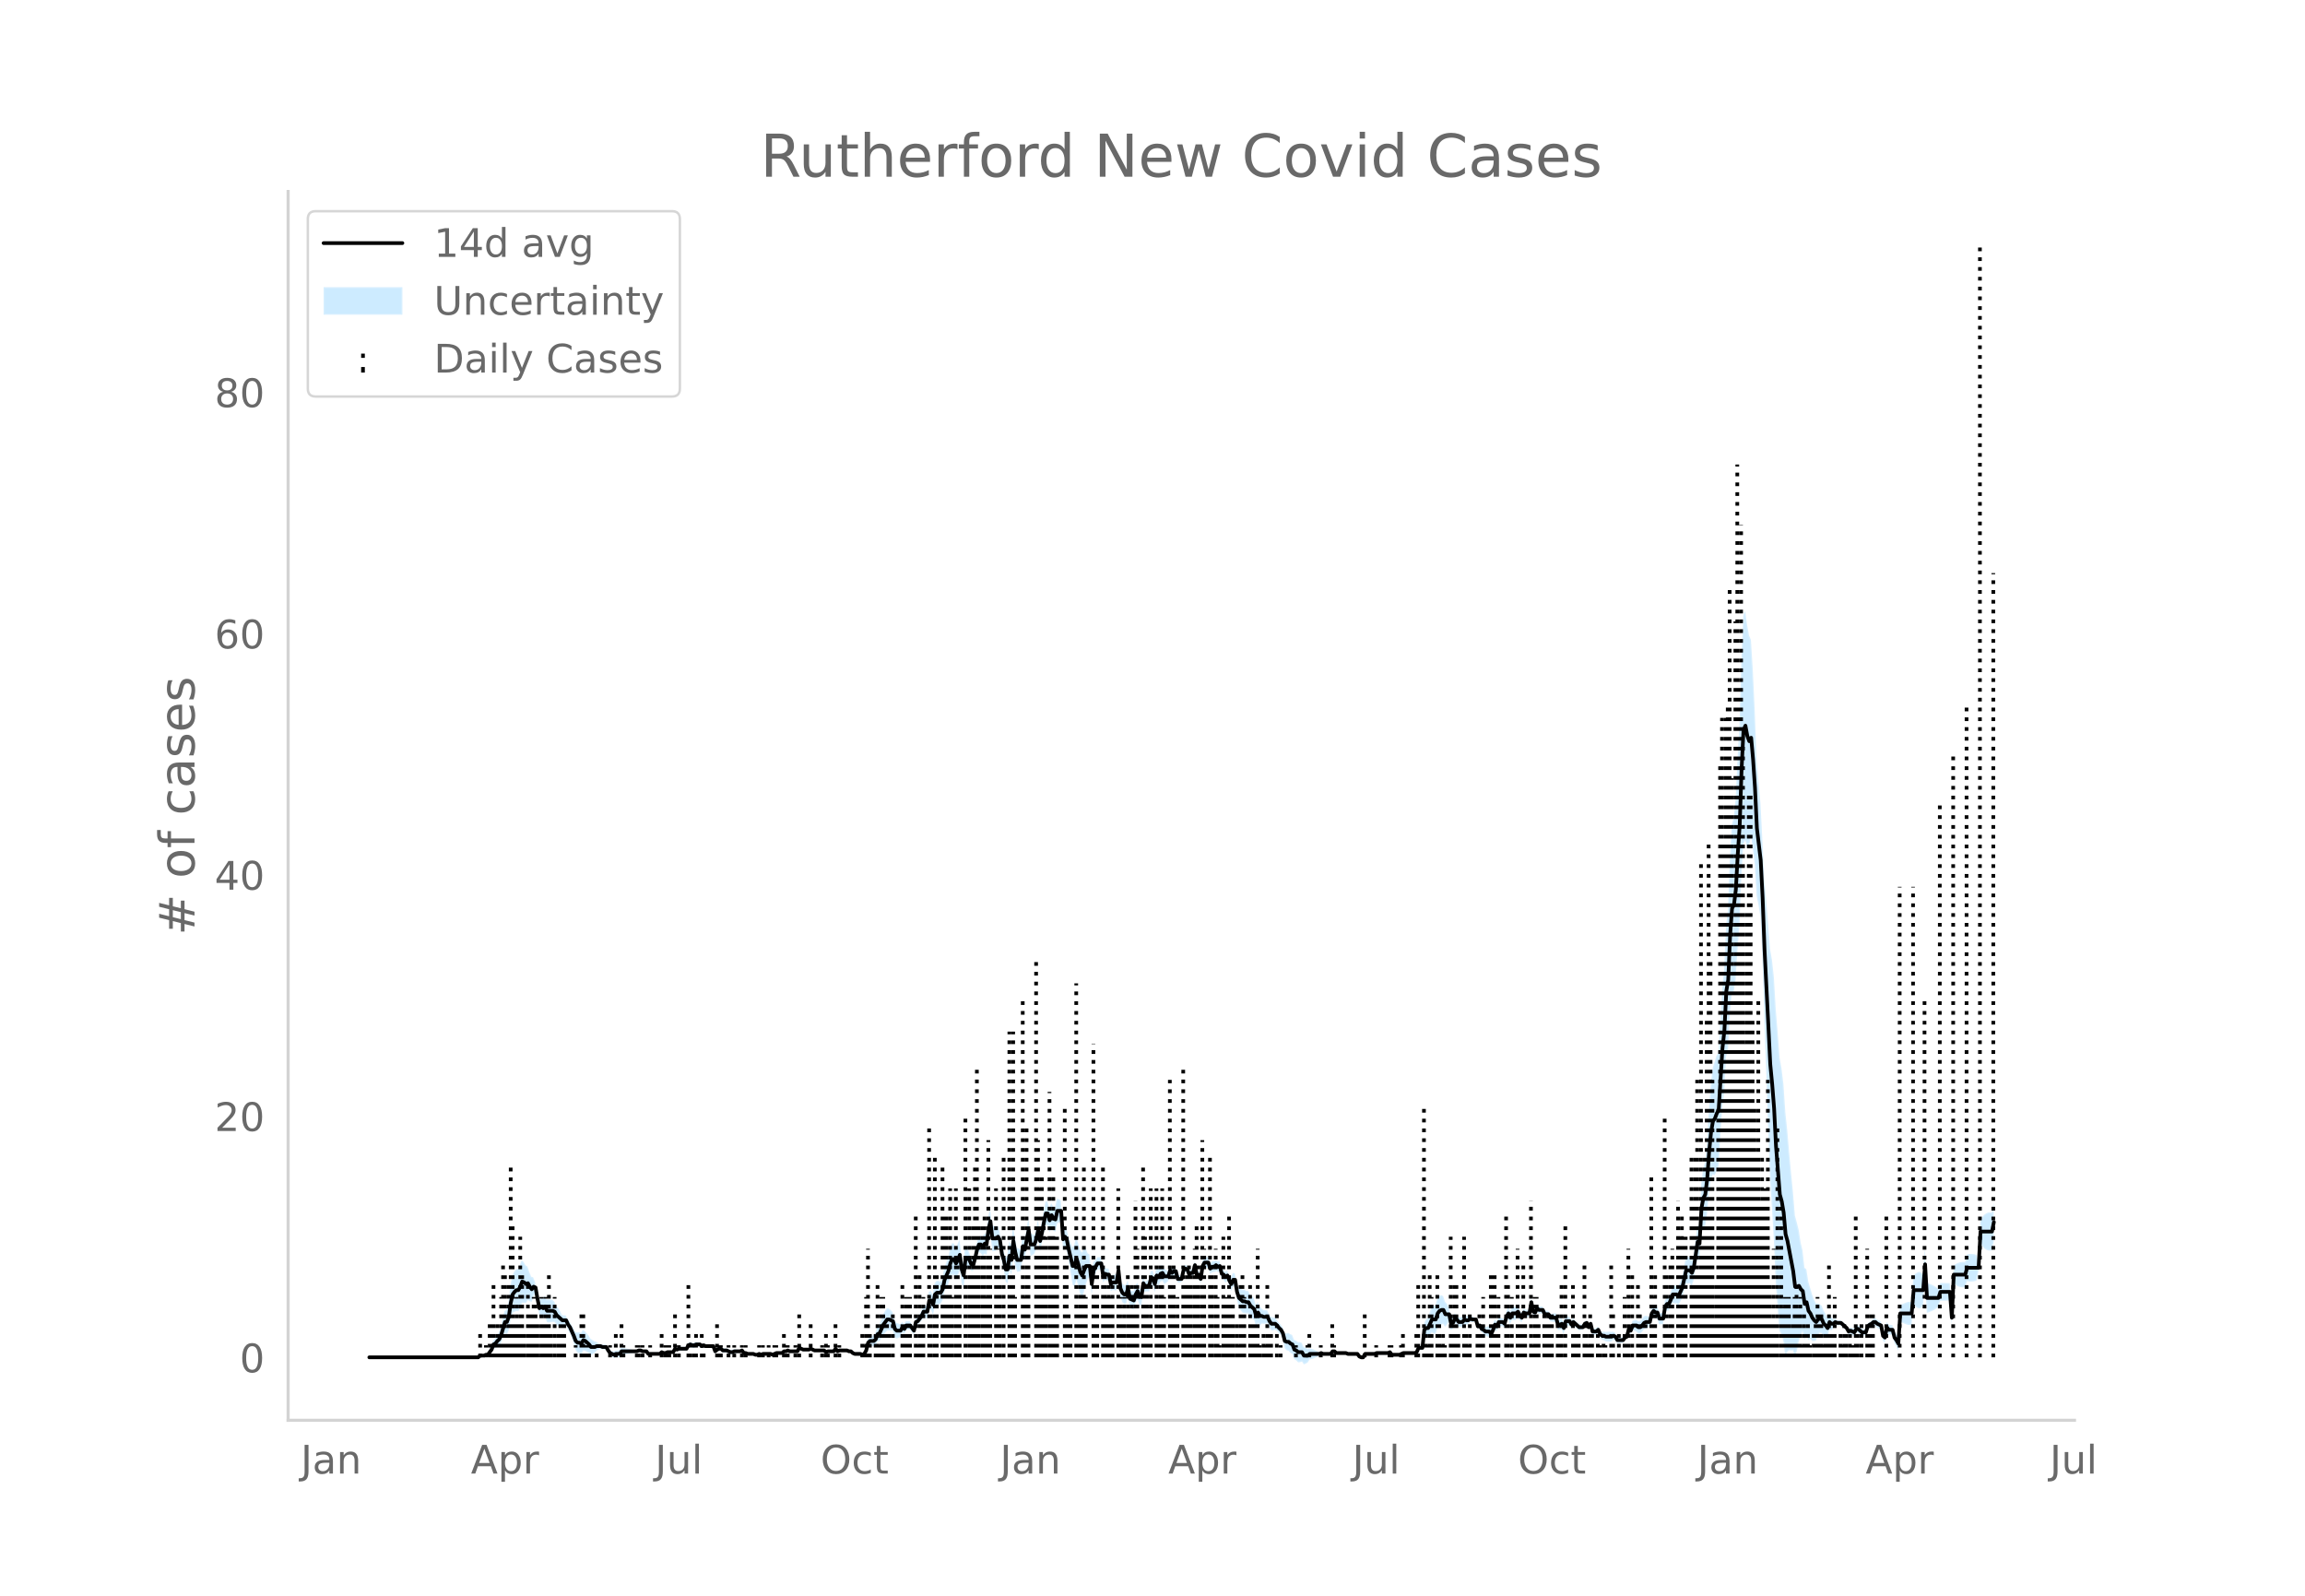 <svg height="864" viewBox="0 0 936 648" width="1248" xmlns="http://www.w3.org/2000/svg" xmlns:xlink="http://www.w3.org/1999/xlink"><defs><style>*{stroke-linecap:butt;stroke-linejoin:round}</style></defs><g id="figure_1"><path d="M0 648h936V0H0z" style="fill:#fff" id="patch_1"/><g id="axes_1"><path d="M117 576.72h725.4V77.76H117z" style="fill:none" id="patch_2"/><g id="PolyCollection_1"><defs><path d="M150.749-96.823H194.195l.776-.513.776.067.775.044.776-.27.776.053.776-.845.776-.74.776-1.523.775.039.776-.653.776-.36.776-1.317.776-2.148.776-1.719.775.461.776-1.616.776-4.615.776-2.457.776-.4.776-.32.775.085.776-1.308.776-2.117.776.031.776.024.776-1.16.775.535.776.189.776-2.315.776-1.202.776 4.222.775 4.774.776-.136.776 1.221.776-.381.776 2.113.776.064.775-.065.776-.143.776.024.776 1.178.776.487.776.126.775-.206.776-.29.776.098.776 1.91.776 1.29.776 2.003.775 2.24.776 2.67.776 1.091.776.15.776.364.776-1.54.775.176.776.518.776.508.776.774.776-.52.776-.476.775-.925.776-.48.776-.313.776.323.776.009.776-.009.775 1.534.776 1.116.776.404.776.446.776-.309.775.073.776.04.776-1.087.776-.084.776-.108.776-.14.775-.126.776-.166.776-.236.776-.03.776.008.776-.35.775-.073.776.28.776-.1.776-.194.776 1.244.776.1.775.07.776.048.776.035.776.022.776.012.776-.714.775.334.776-.06.776-.424.776-.032.776-.037.776-.042.775-1.16.776.43.776-.257.776.052.776.02.775-.01.776-.041.776-1.23.776-.228.776.359h.776l.775-.359.776-.062.776-.126.776.673.776-.415.776.298.775-.065.776-.084.776-.11.776-.165.776 2.505.776-.613.775-.314.776.022.776.746.776.008.776-.03.776.391.775.362.776.007.776-.403.776-.086.776-.133.776-.218.775-.353.776 1.096.776-.025.776.332.776.04.776.017.775-.005.776.396.776.044.776-.343.776.35.775-.386.776-.051.776-.07.776-.223.776-.029.776.327.775-.35.776-.311.776.03.776.023h.776l.776-.603.775.075.776-.274.776.375.776.014.776.001.776-.009.775-.021.776-1.304.776.37.776.34.776-.026.776-.047.775-.074.776-.335.776.333.776.35.776-.021.776-.024.775-.027.776-.03.776-.036.776.724.776-.359.775.012.776.004.776-.004.776-1.01.776.998.776-.373H343.93l.776.353.776.002.775.752.776.467.776.084.776.064.776.05.776.332.775-.33.776-1.4.776-2.6.776-.237.776.322.776.243.775-.445.776-1.66.776-.045.776-1.391.776-1.35.776-.738.775-.838.776-.077.776.032.776-.043.776 2.874.775.443.776-.311.776-.387.776-1.812.776.534.776-1.583.775-.043.776-.002.776 1.024.776.947.776-3.627.776-.396.775-.9.776-.696.776-1.31.776.249.776.11.776-3.795.775.4.776 1.877.776-3.716.776-.36.776.009.776-.395.775-1.429.776-3.594.776-1.45.776-1.423.776-2.532.776-1.293.775.048.776 1.802.776-1.427.776-2.416.776 5.522.776 1.986.775-7.422.776-.717.776-.188.776 1.235.776-.012.775-2.958.776-3.127.776-1.526.776.43.776 1.23.776-1.109.775.561.776-5.703.776-2.774.776 7.003.776-.064.776-.198.775-1.199.776.555.776 5.361.776 2.947.776 4.904.776.766.775-5.484.776 1.946.776-7.67.776 4.206.776 2.307.776-.146.775-.245.776-5.873.776.903.776-4.153.776-2.92.776 5.991.775-.365.776-.545.776-2.044.776-3.662.776 4.55.775-3.333.776-3.98.776-3.083.776-.007.776 2.853.776-2.144.775 1.453.776.461.776-3.533.776-.247.776-.495.776 11.548.775-.813.776 1.353.776 4.695.776 4.339.776 4.674.776.722.775-2.867.776 2.615.776 3.47.776 1.593.776-2.818.776-3.052.775-2.097.776-.51.776 7.043.776-6.612.776-2.041.776-1.623.775.045.776.041.776 5.14.776-1.072.776.395.776-.022.775 4.289.776-.515.776.099.776.022.776-5.082.775 7.724.776 2.125.776.825.776-.1.776-2.986.776 4.525.775.471.776.382.776-2.747.776-1.457.776 2.404.776-.105.775-5.63.776.289.776-.257.776.14.776-2.681.776.324.775 2.517.776-3.315.776.627.776-1.538.776-.316.776 1.348.775-.463.776-.752.776-2.283.776.886.776-.863.776-.305.775 3.173.776.023.776-.3.776-3.398.776-.583.775.435.776 2.098.776-.724.776-.033.776-2.946.776 4.204.775-.34.776 1.845.776-5.078.776-1.204.776.073.776-.038.775 2.452.776-.681 1.552-.317v-.402l.776.646.776-.414.775 3.227.776.315.776 1.164.776-.882.776 2.485.776 1.752.775-1.764.776-.114.776 5.515.776 3.146.776 1.16.776.948.775.075.776.18.776-.012.776 1.389.776.687.775.466.776 2.916.776-1.494.776.968.776-.855.776.113.775-.064.776-.095.776 1.8.776 1.081.776-.084.776-.257.775.563.776.984.776.663.776 1.731.776 3.68.776.781.775.222.776.864.776.378.776 2.178.776.454.776.805.775-.073.776-.262.776 1.154.776-.323.776-.456.776-1.217.775-.174.776-.214.776-.323.776-.338.776-.47.776-.49.775.227.776-.04.776-.052.776-.068.776-.044.775-.971.776.022.776.7.776-.003.776-.005.776-.006.775-.008.776-.01.776.36H551.076l.776 1.14.776.44.776.1.776-1.415.775-.015.776-.018.776-.019.776-.02h.776l.776-.33.775.02.776.017.776.016.776.014.776-.044.776-.137.775-.587.776 1.093.776.034.776.03.776.024.775.021.776-.35.776-.35h4.655l.776-.35.776-1.412.776.175.775.103.776-5.75.776.196.776.573.776-1.136.776-1.14.775.367.776.171.776-2.22.776-.955.776-.489.776-.382.775 1.202.776-.85.776-1.412.776 3.6.776-.561.776-2.094.775.208.776 1.122.776.067.776.062.776-1.078.776.217.775-.245.776-1.059.776.202.776-.194.776-.281.775 2.986.776-.23.776 1.685.776.594.776.992.776.21.775.155.776 1.2.776-1.79.776-2.194.776.498.776-1.858.775-.118.776-.13.776.747.776-2.45.776-.958.776 1.84.775-1.602.776.034.776-.076.776-1.014.776 1.09.776.91.775-2.31.776.268.776-.13.776-.196.776-4.315.776 3.804.775.35.776-1.778.776.715.776.007h.776l.775 1.78.776-.023.776-.138.776 1.563.776.126.776.107.775.092.776 3.194.776-.08.776-.194.776 1.89.776-2.942.775-.205.776-.291.776 1.335.776-1.217.776.489.776.656.775.669.776-.1.776-.188.776-1.404.776-.337.776 1.797.775-1.486.776 3.37.776.11.776.031.776-.67.776 1.845.775.872.776.139.776.505.776.104.776.06.775-.123.776-.65.776.237.776 1.026.776.05.776-.005.775-.063.776-1.394.776-.44.776-2.692.776.888.776-1.635.775.316.776.227.776.8.776.077.776-.617.776-1.044.775-.418.776-.192.776-.35.776-3.391.776-.948.776.894.775.01.776 2.404.776-.064.776-.084.776-4.68.776-.855.775.097.776-1.465.776-1.67.776.2.776.006.776.811.775-1.5.776-1.462.776-2.944.776-2.978.776.103.775-.288.776.992.776-2.04.776-4.781.776-4.2.776 1.317.775-11.866.776-2.152.776-.167.776-4.832.776-8.573.776-5.488.775-2.308.776.235.776-1.546.776-1.8.776-12.494.776-11.617.775-6.02.776-14.684.776-2.704.776-15.131.776-8.299.776-.146.775-4.961.776-12.223.776-9.475.776-20.09.776-13.11.776-1.654.775 2.804.776-.107.776-4.643.776 5.203.776 6.513.775 12.841.776 3.85.776 4.546.776 15.875.776 25.952.776 21.164.775 22.68.776 21.129.776 11.695.776 12.545.776 17.661.776 10.23.775 9.423.776 1.225.776 2.797.776 6 .776-1.715.776-.673.775.15.776-.132.776 3.104.776-2.8.776-3.812.776-2.222.775-1.854.776 3.502.776-2.01.776 2.021.776-.573.776.918.775.06.776-.212.776-1.963.776-1.15.776.135.776 1.467.775.141.776.457.776-3.537.776.306.776-.822.775-1.089.776.021.776-.118.776-.03.776.718.776.684.775.659.776 1.553.776-.197.776.516.776.504.776-1.448.775-.018.776.7.776.646.776-.075.776-.143.776-2.64.775-.7.776-.215.776-.449.776.162.776.756.776.334.775.259.776 4.463.776 1 .776-4.218.776.998.776-.057.775-.06.776 3.437.776 1.356.776 1.746.776-11.803.775.374.776.354.776.313.776.272.776.098.776-.06.775-8.23.776.774.776.497.776.275.776-.245.776-.72.775-10.683.776 13.449.776-.244.776-.293.776-.352.776-.422.775-.514.776-.646.776-2.457.776-.008.776-.01.776-.009.775-.01.776-.012.776 9.678.776-16.606.776.599.776.42.775.285.776.176.776.076.776-.02.776-2.543.775.15.776.054.776-.04.776-.137.776-.24.776-3.76.775-11.654.776 1.416.776.894.776.565.776.308.776.083.775-.135.776-3.617v-15.718l-.776 4.082-.775-.136-.776.083-.776.309-.776.564-.776.895-.776 1.416-.775 17.74-.776-3.759-.776-.24-.776-.137-.776-.04-.776.054-.775.15-.776 3.056-.776-.02-.776.077-.776.175-.775.286-.776.42-.776.598-.776 18.39-.776-11.32-.776-.01-.775-.011-.776-.01-.776-.01-.776-.007-.776 2.442-.776-.646-.775-.514-.776-.423-.776-.351-.776-.293-.776-.244-.776-13.848-.775 10.314-.776-.72-.776-.245-.776.276-.776.497-.776.774-.775 10.668-.776-.06-.776.097-.776.272-.776.313-.776.354-.775.374-.776 12.694-.776-1.054-.776-.744-.776-2.861-.775-.061-.776-.056-.776-1.102-.776 4.18-.776-.4-.776-3.935-.775-.44-.776-.367-.776-.644-.776.162-.776.95-.776.486-.775.7-.776 2.259-.776-.143-.776-.075-.776-.753-.776-.7-.775-.019-.776 1.352-.776-.196-.776-.184-.776.503-.776-1.246-.775-.742-.776-.715-.776-.681-.776-.031-.776-.118-.776-.68-.775.312-.776-.822-.776-1.094-.776 1.362-.776-1.643-.775-1.258-.776-2.033-.776-.564-.776-.45-.776.136-.776-1.612-.775-2.04-.776-2.58-.776-2.674-.776-4.978-.776-.61-.776-6.996-.775-3.254-.776-5.022-.776-3.112-.776-2.8-.776-9.495-.776-7.83-.775-8.25-.776-9.07-.776-7.316-.776-11.497-.776-6.301-.776-4.374-.775-10.174-.776-9.368-.776-13.135-.776-7.052-.776-4.403-.776-10.366-.775-9.516-.776-8.232-.776-16.042-.776-14.92-.776-8.753-.776-8.748-.775-20.054-.776-16.584-.776-12.295-.776-1.843-.776-4.307-.775-5.594-.776 1.846-.776 18.384-.776 26.104-.776 13.622-.776 16.473-.775 7.638-.776 2.653-.776 13.398-.776 21.264-.776 6.394-.776 17.512-.775 7.978-.776 13.58-.776 12.703-.776.998-.776 2.654-.776 2.335-.775 6.79-.776 10.61-.776 13.124-.776 7.766-.776 2.633-.776 6.247-.775 16.83-.776-.082-.776 6.298-.776 5.717-.776 2.16-.776-1.108-.775-.288-.776.103-.776 4.02-.776 4.056-.776 2.037-.775 2-.776-.588-.776.005-.776.2-.776 2.53-.776 2.034-.775.097-.776 1.245-.776 5.119-.776-.085-.776-.064-.776-2.494-.775.009-.776-.505-.776 1.151-.776 3.609-.776-.35-.776-.193-.775.282-.776 1.055-.776.783-.776.078-.776-.6-.776.227-.775.315-.776 2.565-.776-.512-.776 3.607-.776.26-.776.706-.775-.063-.776-.006-.776.051-.776-1.773-.776-.464-.776.05-.775-.122-.776.06-.776.103-.776-.194-.776.138-.775-.527-.776-1.656-.776.73-.776.032-.776.11-.776-2.93-.775 1.315-.776-1.703-.776.363-.776 1.395-.776-.188-.776-.1-.775-.73-.776-.744-.776-.91-.776.882-.776-1.464-.776-.291-.775-.206-.776 2.657-.776-1.61-.776.507-.776.62-.776-3.106-.775.092-.776.108-.776.126-.776-1.237-.776-.138-.776-.023-.775-1.72h-.776l-.776.007-.776-.685-.776 1.722-.775-.35-.776-3.895-.776 4.784-.776-.195-.776-.131-.776-.432-.775 1.89-.776-1.19-.776-1.71-.776.386-.776-.075-.776.033-.775 1.898-.776-1.66-.776 1.842-.776 3.148-.776-.651-.776-.13-.775-.119-.776 1.642-.776-.902-.776 2.005-.776 1.71-.776-.9-.775.154-.776.211-.776-.408-.776-.106-.776-1.114-.776.47-.775-2.613-.776-.281-.776-.195-.776-.498-.776.341-.775-.244-.776-.484-.776 1.022-.776.062-.776.067-.776-.978-.775-.491-.776 1.405-.776.14-.776-4.1-.776-1.413-.776-.85-.775-2.296-.776-.383-.776.212-.776 1.144-.776 2.68-.776.17-.775.368-.776 2.36-.776 2.362-.776.573-.776 1.597-.776 8.947-.775.103-.776.175-.776 2.087-.776.35H569.696l-.776.35-.776.35-.775.021-.776.025-.776.029-.776.035-.776-1.007-.775.112-.776-.137-.776-.043-.776.014-.776.016-.776.017-.775.02-.776.37h-.776l-.776-.02-.776-.02-.776-.017-.775-.016-.776 1.385-.776.1-.776-.26-.776-.96H547.197l-.776-.339-.776-.01-.775-.008-.776-.007-.776-.004-.776-.003-.776-.7-.776.022-.775 1.129-.776-.045-.776-.067-.776-.052-.776-.04-.775-.474-.776.211-.776-.47-.776-.338-.776-.324-.776-.213-.775-.174-.776.182-.776-.456-.776-.323-.776-1.646-.776-.262-.775-.073-.776-.594-.776-.246-.776-2.021-.776-.322-.776-.536-.775.222-.776.082-.776-2.62-.776-1.069-.776-.737-.776-1.115-.775-.837-.776-.257-.776-.085-.776-1.017-.776-1.7-.776-.096-.775-.064-.776-.586-.776-.855-.776-1.832-.776 1.306-.776-2.683-.775-.934-.776-.713-.776-1.41-.776-.013-.776-.52-.775.075-.776-.451-.776-.24-.776-1.754-.776-4.283-.776-.114-.775 1.735-.776-1.048-.776-1.713-.776.517-.776-.935-.776-.385-.775-3.073-.776.286-.776-.753v.298l-1.552.382-.776.719-.775-2.447-.776-.038-.776.073-.776 1.596-.776 5.42-.776-1.654-.775.36-.776-4.195-.776 3.353-.776-.033-.776.675-.776-2.1-.775-.266-.776.817-.776 3.6-.776-.299-.776.023-.775-3.127-.776-.304-.776.537-.776-1.214-.776 2.616-.776-.752-.775-.463-.776-1.452-.776.384-.776 1.262-.776-.773-.776 3.684-.775-2.382-.776.324-.776 3.619-.776.14-.776.442-.776-2.51-.775 5.568-.776-.105-.776-2.496-.776 1.344-.776 2.151-.776-.317-.775-.23-.776-3.873-.776 1.913-.776-.1-.776-.574-.776-1.375-.775-6.974-.776 4.717-.776.022-.776.1-.776.884-.775-3.41-.776-.023-.776-.305-.776 1.028-.776-5.358-.776.041-.775.044-.776 1.177-.776.759-.776 4.586-.776-7.655-.776-.51-.775-2.097-.776.448-.776 1.382-.776-1.208-.776-2.828-.776-2.285-.775 3.432-.776.722-.776-2.324-.776-1.96-.776-3.005-.776-1.446-.775 1.286-.776-11.548-.776-.495-.776-.247-.776 3.465-.776-.239-.775-1.346-.776 2.055-.776-2.745-.776-.008-.776 3.916-.776 4.419-.775 3.667-.776-4.55-.776 4.038-.776 2.155-.776-.545-.775-.365-.776-5.908-.776 4.78-.776 4.245-.776-1.896-.776 5.325-.775-.245-.776-.146-.776-3.992-.776-4.892-.776 7.727-.776-1.553-.775 5.714-.776.766-.776-2.795-.776-1.952-.776-5.838-.776-2.244-.775.2-.776-.197-.776-.065-.776-6.994-.776 3.525-.776 6.895-.775-.14-.776 1.692-.776-.87-.776.43-.776 2.673-.776 3.873-.775 2.64-.776-.711-.776-2.265-.776-1.588-.776-.717-.775 6.577-.776-2.914-.776-6.376-.776 1.783-.776 1.373-.776-1.698-.775.048-.776 2.207-.776 3.767-.776 2.076-.776 2.05-.776 4.105-.775 1.37-.776-.394-.776.008-.776 1.04-.776 4.683-.776-1.623-.775.4-.776 5.304-.776.11-.776.25-.776 2.189-.776 1.403-.775 1.2-.776.304-.776 3.372-.776-1.153-.776-1.075-.776-.003-.775-.043-.776 1.217-.776-.866-.776.988-.776-.387-.776-.311-.775-.957-.776-3.425-.776-.742-.776-.67-.776-.075-.775 1.261-.776 1.362-.776 2.15-.776 2.108-.776.655-.776 2.54-.775.954-.776.243-.776.322-.776 1.162-.776 3.7-.776 1.4-.775.37-.776-.368-.776.05-.776.064-.776.084-.776-.233-.775-.648-.776.001-.776-.347h-3.103l-.776.327-.776-1.1-.776 1.089-.776-.004-.776.004-.775.011-.776.342-.776-.676-.776-.035-.776-.031-.775-.027-.776-.024-.776-.021-.776-.35-.776-.367-.776.365-.775-.074-.776-.047-.776-.027-.776-.358-.776-.33-.776 1.495-.775-.021-.776-.01-.776.002-.776.013-.776-.324-.776.426-.775.075-.776.797h-.776l-.776.023-.776.03-.776.388-.775.35-.776-.373-.776-.028-.776-.223-.776-.07-.776-.051-.775.313-.776-.35-.776.357-.776.044-.776-.303-.775-.005-.776.016-.776.04-.776-.367-.776-.025-.776-1.004-.775.346-.776-.218-.776-.132-.776-.086-.776.296-.776.008-.775-.338-.776-.31-.776-.029-.776.008-.776-.654-.776.022-.775.386-.776.786-.776-1.694-.776-.165-.776-.11-.776-.083-.775-.066-.776-.402-.776.286-.776-.727-.776-.127-.776-.062-.775.342h-.776l-.776-.342-.776.472-.776 1.57-.776-.041-.775-.01-.776.02-.776.052-.776.443-.776-.27-.775 1.64-.776-.043-.776-.036-.776-.033-.776.277-.776-.06-.775-.366-.776.685-.776.012-.776.023-.776.034-.776.05-.775.068-.776.1-.776-.856-.776-.193-.776-.101-.776-.419-.775-.073-.776.35-.776.007-.776-.029-.776-.237-.776-.165-.775-.127-.776-.14-.776-.107-.776-.084-.776 1.012-.776.04-.775.073-.776.391-.776-.254-.776-.296-.776-.983-.775-1.266-.776-.009-.776.009-.776-.376-.776-.313-.776-.481-.775-.225-.776-.476-.776-.52-.776-1.326-.776-.891-.776-.882-.775-.525-.776 1.26-.776-.335-.776.15-.776-.309-.776-1.53-.775-1.259-.776-1.497-.776-.81-.776-1.588-.776.098-.776-.291-.775-1.606-.776-1.274-.776-.913-.776-1.62-.776-.676-.776-.144-.775-.064-.776.063-.776-1.386-.776 1.018-.776-.178-.776 1.264-.775-2.926-.776-4.876-.776-1.902-.776-.215-.776-1.91-.775-2.265-.776-.46-.776-1.376-.776-.67-.776 2.083-.776 1.492-.775.085-.776 1.08-.776 1.699-.776 4.542-.776 6.584-.776 2.583-.775.461-.776 3.18-.776 3.451-.776 2.184-.776 1.039-.776 1.447-.775.738-.776 2.677-.776 1.36-.776 1.254-.776.053-.776.43-.775.044-.776.067-.776.887H150.749z" id="mddd04c48fe" style="stroke:#fff;stroke-opacity:.2"/></defs><g clip-path="url(#pff218c5715)"><use style="fill:#089fff;fill-opacity:.2;stroke:#fff;stroke-opacity:.2" xlink:href="#mddd04c48fe" y="648"/></g></g><g id="LineCollection_1"><path clip-path="url(#pff218c5715)" d="M194.97 551.177v-9.799M197.298 551.177v-4.9M198.85 551.177v-14.698M199.626 551.177v-14.698M200.402 551.177v-29.396M201.177 551.177v-4.9M201.953 551.177v-14.698M202.73 551.177v-9.799M203.505 551.177V526.68M204.28 551.177v-39.194M205.057 551.177v-34.295M205.832 551.177v-9.799M206.608 551.177v-29.396M207.384 551.177v-78.389M208.16 551.177v-53.892M208.936 551.177v-14.698M209.712 551.177V526.68M210.487 551.177v-14.698M211.263 551.177v-48.993M212.039 551.177v-34.295M212.815 551.177v-9.799M214.367 551.177v-29.396M215.142 551.177V531.58M215.918 551.177V531.58M216.694 551.177V526.68M217.47 551.177V526.68M218.246 551.177v-14.698M219.797 551.177V526.68M220.573 551.177v-14.698M221.349 551.177V526.68M222.125 551.177V526.68M222.9 551.177v-34.295M223.676 551.177v-9.799M225.228 551.177V526.68M226.78 551.177v-9.799M227.556 551.177v-14.698M228.331 551.177v-14.698M229.107 551.177v-14.698M233.762 551.177v-4.9M236.09 551.177V531.58M236.866 551.177V531.58M237.641 551.177v-4.9M238.417 551.177v-4.9M239.193 551.177v-4.9M242.296 551.177v-4.9M247.727 551.177v-4.9M250.055 551.177v-9.799M252.382 551.177v-14.698M253.158 551.177v-4.9M258.589 551.177v-4.9M259.365 551.177v-4.9M260.916 551.177v-4.9M264.02 551.177v-4.9M268.675 551.177v-9.799M270.226 551.177v-4.9M271.002 551.177v-4.9M271.778 551.177v-4.9M274.105 551.177V531.58M275.657 551.177v-4.9M279.536 551.177v-29.396M280.312 551.177v-4.9M281.864 551.177v-4.9M282.64 551.177v-9.799M284.967 551.177v-9.799M285.743 551.177v-4.9M291.174 551.177v-14.698M291.95 551.177v-4.9M292.725 551.177v-4.9M295.829 551.177v-4.9M298.156 551.177v-4.9M301.26 551.177v-4.9M302.811 551.177v-4.9M308.242 551.177v-4.9M309.793 551.177v-4.9M312.121 551.177v-4.9M314.448 551.177v-4.9M315.224 551.177v-4.9M318.328 551.177v-9.799M319.103 551.177v-4.9M319.88 551.177v-4.9M322.983 551.177v-4.9M324.534 551.177V531.58M329.19 551.177v-14.698M333.844 551.177v-4.9M335.396 551.177v-9.799M336.172 551.177v-4.9M339.275 551.177v-14.698M340.827 551.177v-4.9M350.137 551.177v-9.799M350.912 551.177v-4.9M351.688 551.177V526.68M352.464 551.177v-44.094M353.24 551.177v-9.799M355.567 551.177v-9.799M356.343 551.177v-29.396M357.119 551.177v-4.9M357.895 551.177V526.68M358.67 551.177V526.68M359.447 551.177v-14.698M360.222 551.177v-14.698M360.998 551.177v-9.799M362.55 551.177V531.58M366.429 551.177v-29.396M367.205 551.177V531.58M367.98 551.177V526.68M368.756 551.177V526.68M369.532 551.177V526.68M371.86 551.177v-58.792M372.636 551.177v-4.9M373.411 551.177v-34.295M374.187 551.177v-14.698M374.963 551.177V526.68M377.29 551.177V458.09M378.066 551.177V531.58M379.618 551.177v-83.288M380.394 551.177v-34.295M382.721 551.177v-78.389M383.497 551.177v-58.792M384.273 551.177v-58.792M385.049 551.177v-39.194M385.825 551.177v-68.59M386.6 551.177V526.68M388.152 551.177v-68.59M388.928 551.177v-39.194M389.704 551.177v-29.396M392.031 551.177v-97.986M393.583 551.177v-68.59M394.359 551.177v-34.295M395.135 551.177v-53.892M395.91 551.177v-78.389M396.686 551.177V433.593M397.462 551.177v-53.892M399.014 551.177v-53.892M399.79 551.177v-58.792M400.565 551.177V526.68M401.341 551.177v-88.188M402.117 551.177v-44.094M404.445 551.177v-68.59M405.22 551.177v-44.094M405.996 551.177v-34.295M407.548 551.177v-83.288M409.875 551.177V418.896M410.651 551.177v-34.295M411.427 551.177V418.896M412.203 551.177V526.68M415.306 551.177v-146.98M416.082 551.177V526.68M416.858 551.177V458.09M417.634 551.177v-53.892M420.737 551.177V389.5M421.513 551.177v-88.188M422.289 551.177v-68.59M423.064 551.177v-73.49M423.84 551.177v-58.792M424.616 551.177v-48.993M426.168 551.177V443.392M426.944 551.177v-53.892M427.72 551.177v-73.49M428.495 551.177v-48.993M429.271 551.177v-48.993M432.374 551.177V448.291M433.15 551.177v-48.993M433.926 551.177V531.58M434.702 551.177v-14.698M437.03 551.177V399.298M437.805 551.177V531.58M438.581 551.177v-29.396M439.357 551.177v-29.396M440.133 551.177v-78.389M440.909 551.177V526.68M444.012 551.177V423.795M444.788 551.177v-39.194M445.564 551.177v-34.295M447.891 551.177v-78.389M448.667 551.177v-34.295M449.443 551.177V526.68M450.219 551.177v-29.396M450.994 551.177V526.68M451.77 551.177v-34.295M454.098 551.177v-68.59M454.873 551.177V526.68M455.65 551.177v-14.698M456.425 551.177V526.68M457.977 551.177v-34.295M458.753 551.177V531.58M459.528 551.177v-29.396M460.304 551.177V531.58M461.08 551.177v-63.691M461.856 551.177v-44.094M464.183 551.177v-78.389M464.96 551.177v-48.993M465.735 551.177v-29.396M466.51 551.177v-14.698M467.287 551.177v-68.59M469.614 551.177v-68.59M470.39 551.177V531.58M471.166 551.177v-39.194M471.942 551.177v-68.59M472.718 551.177V526.68M475.045 551.177V438.493M475.82 551.177v-34.295M476.597 551.177v-39.194M477.373 551.177v-14.698M478.148 551.177V526.68M480.476 551.177V433.593M481.252 551.177v-29.396M482.027 551.177v-34.295M482.803 551.177v-39.194M483.58 551.177v-34.295M485.13 551.177v-44.094M485.907 551.177v-53.892M486.682 551.177v-39.194M487.458 551.177v-14.698M488.234 551.177v-88.188M489.01 551.177v-44.094M491.337 551.177v-83.288M492.113 551.177v-39.194M493.665 551.177v-39.194M493.665 551.177v-44.094M494.44 551.177V526.68M495.217 551.177v-4.9M496.768 551.177v-48.993M497.544 551.177V526.68M498.32 551.177V526.68M499.096 551.177v-58.792M499.872 551.177V526.68M500.647 551.177V526.68M502.199 551.177v-14.698M502.975 551.177v-4.9M503.75 551.177v-29.396M504.527 551.177v-34.295M505.302 551.177V526.68M507.63 551.177v-29.396M508.406 551.177v-14.698M509.181 551.177v-14.698M509.957 551.177V531.58M510.733 551.177v-44.094M511.509 551.177v-4.9M513.06 551.177v-9.799M513.836 551.177v-4.9M514.612 551.177v-29.396M515.388 551.177v-9.799M516.164 551.177v-9.799M518.491 551.177V531.58M520.043 551.177v-4.9M526.25 551.177v-4.9M530.905 551.177v-4.9M531.68 551.177v-9.799M536.336 551.177v-4.9M540.99 551.177v-14.698M541.766 551.177v-4.9M554.18 551.177V531.58M558.835 551.177v-4.9M564.265 551.177v-4.9M565.041 551.177v-4.9M568.92 551.177v-4.9M569.696 551.177v-9.799M575.127 551.177v-9.799M575.903 551.177v-29.396M578.23 551.177V448.291M579.006 551.177v-9.799M579.782 551.177v-4.9M580.558 551.177v-34.295M581.334 551.177V526.68M583.661 551.177v-34.295M584.437 551.177v-14.698M585.213 551.177v-4.9M585.989 551.177v-9.799M586.764 551.177v-4.9M589.092 551.177v-48.993M589.868 551.177v-14.698M590.644 551.177v-29.396M591.42 551.177v-29.396M592.195 551.177v-9.799M594.523 551.177v-48.993M595.299 551.177v-9.799M596.074 551.177v-4.9M596.85 551.177V531.58M599.953 551.177v-9.799M600.73 551.177V531.58M601.505 551.177v-9.799M602.281 551.177V526.68M605.384 551.177v-34.295M606.16 551.177v-34.295M606.936 551.177v-34.295M607.712 551.177v-9.799M608.488 551.177V526.68M611.59 551.177v-58.792M612.367 551.177v-29.396M613.918 551.177V526.68M616.246 551.177v-44.094M617.022 551.177v-14.698M617.798 551.177V531.58M618.573 551.177v-39.194M619.35 551.177V531.58M621.677 551.177v-63.691M622.453 551.177v-4.9M623.228 551.177V526.68M624.004 551.177V526.68M624.78 551.177v-14.698M627.107 551.177V531.58M627.883 551.177v-14.698M628.66 551.177V531.58M629.435 551.177V531.58M630.21 551.177V531.58M632.538 551.177V531.58M633.314 551.177v-9.799M634.09 551.177v-29.396M635.642 551.177v-53.892M638.745 551.177v-29.396M639.52 551.177v-9.799M640.297 551.177v-9.799M641.072 551.177v-9.799M643.4 551.177v-39.194M644.176 551.177v-14.698M644.952 551.177v-4.9M645.727 551.177V531.58M646.503 551.177v-9.799M648.83 551.177v-9.799M649.607 551.177v-4.9M651.158 551.177v-9.799M651.934 551.177v-4.9M654.261 551.177v-39.194M655.037 551.177V531.58M657.365 551.177v-9.799M659.692 551.177V526.68M660.468 551.177v-9.799M661.244 551.177v-44.094M662.796 551.177v-34.295M665.123 551.177v-29.396M665.899 551.177V531.58M666.675 551.177v-9.799M667.45 551.177v-14.698M668.226 551.177v-14.698M670.554 551.177v-73.49M671.33 551.177V526.68M672.106 551.177v-34.295M675.985 551.177v-97.986M676.76 551.177v-34.295M677.536 551.177v-9.799M678.312 551.177v-39.194M679.088 551.177v-44.094M681.416 551.177v-63.691M682.191 551.177v-48.993M682.967 551.177v-58.792M683.743 551.177v-48.993M684.519 551.177v-48.993M686.846 551.177v-83.288M687.622 551.177v-63.691M688.398 551.177v-83.288M689.174 551.177V438.493M689.95 551.177v-34.295M690.725 551.177V350.305M691.501 551.177v-58.792M692.277 551.177v-83.288M693.053 551.177v-137.18M693.829 551.177v-210.67M694.605 551.177V389.5M695.38 551.177V438.493M696.156 551.177v-14.698M696.932 551.177v-29.396M697.708 551.177V448.291M698.484 551.177V311.111M699.26 551.177V291.513M700.035 551.177v-210.67M700.811 551.177V291.513M701.587 551.177V286.614M702.363 551.177V237.621M703.139 551.177V316.01M703.915 551.177V394.399M704.69 551.177V252.319M705.466 551.177v-362.55M706.242 551.177V276.815M707.018 551.177V213.124M707.794 551.177V301.312M708.57 551.177V423.795M709.345 551.177V369.902M710.121 551.177V320.909M710.897 551.177V320.909M711.673 551.177v-137.18M712.449 551.177V448.291M713.224 551.177v-83.288M714 551.177v-146.98M714.776 551.177v-63.691M715.552 551.177v-83.288M716.328 551.177v-68.59M717.104 551.177v-68.59M717.88 551.177V438.493M718.655 551.177v-29.396M719.431 551.177v-14.698M720.207 551.177v-44.094M720.983 551.177v-14.698M721.759 551.177V458.09M723.31 551.177v-63.691M724.086 551.177V531.58M724.862 551.177V526.68M725.638 551.177V526.68M726.414 551.177V526.68M727.19 551.177v-9.799M727.965 551.177v-14.698M728.741 551.177V526.68M729.517 551.177v-29.396M730.293 551.177V531.58M731.069 551.177V526.68M731.844 551.177v-4.9M732.62 551.177V531.58M733.396 551.177v-9.799M734.172 551.177v-14.698M734.948 551.177v-4.9M736.5 551.177v-9.799M737.275 551.177v-14.698M738.051 551.177V526.68M738.827 551.177V531.58M739.603 551.177V531.58M740.379 551.177v-4.9M741.154 551.177v-9.799M741.93 551.177v-9.799M742.706 551.177v-39.194M743.482 551.177v-9.799M744.258 551.177v-9.799M745.033 551.177V526.68M747.361 551.177v-9.799M748.137 551.177v-4.9M748.913 551.177v-14.698M749.688 551.177v-9.799M751.24 551.177v-9.799M752.016 551.177v-4.9M752.792 551.177v-4.9M753.568 551.177v-58.792M754.343 551.177v-9.799M755.895 551.177v-14.698M758.223 551.177v-44.094M758.998 551.177v-14.698M759.774 551.177V531.58M760.55 551.177V531.58M765.98 551.177v-58.792M771.412 551.177V360.104M776.842 551.177V360.104M781.497 551.177v-146.98M787.704 551.177V325.809M793.135 551.177V306.211M798.566 551.177V286.614M803.996 551.177V100.44M809.427 551.177V232.722" style="fill:none;stroke:#000;stroke-dasharray:1.5,2.475;stroke-dashoffset:0;stroke-width:1.5"/></g><path clip-path="url(#pff218c5715)" d="M149.973 551.177h44.222l.776-.7h1.551l.776-.35h.776l1.552-2.1.776-2.1.775-.35.776-1.049.776-.7.776-1.75 1.552-5.249h.775l.776-2.1.776-5.599.776-3.5.776-1.05.776-.7h.775l.776-1.399.776-2.1.776.35.776.7.776-.35.775 1.4.776 1.05.776-1.05.776.35.776 4.55.775 3.849.776-.7.776.7.776-.7.776 1.75h2.327l.776.35.776 1.4 2.327 2.1h1.552l.776 1.749.776 1.05 1.551 3.5.776 2.099.776.7h.776l.776.35.776-1.4.775.35 1.552 1.4.776 1.05h1.552l.775-.35h1.552l.776.35h1.552l.775 1.4.776 1.05 1.552.7.776-.35h1.551l.776-1.05h6.207l.776-.35h.775l.776.35h1.552l.776 1.05h4.655l.776-.7.775.35h.776l.776-.35h2.328l.775-1.4.776.35.776-.35h3.103l.776-1.4.776-.35.776.35h.776l.775-.35h1.552l.776.7.776-.35.776.35h3.103l.776 2.1.776-.7.775-.35h.776l.776.7h1.552l1.551.7h.776l.776-.35h2.328l.775-.35.776 1.05h.776l.776.35h2.327l.776.35h.776l.776-.35.776.35.775-.35h3.104l.776.35 1.551-.7h2.328l.776-.7h.775l.776-.35.776.35h3.103l.776-1.4 1.552.7h2.327l.776-.35 1.552.7h3.879l.776.7.776-.35h2.327l.776-1.05.776 1.05.776-.35h3.103l.776.35h.776l.775.7.776.35h2.328l.776.35.775-.35.776-1.4.776-3.15.776-.7h1.552l.775-.7.776-2.1.776-.35 1.552-3.5 1.551-2.099h.776l1.552.7.776 3.15.775.7h1.552l.776-1.4.776.7.776-1.4h1.551l1.552 2.1.776-3.5.776-.35 1.551-2.1.776-1.75h1.552l.776-4.549h.775l.776 1.75.776-4.2.776-.7h1.552l.775-1.4.776-3.849 1.552-3.5.776-3.149.776-1.75h.775l.776 1.75.776-1.4.776-2.1.776 5.95.776 2.45.775-7h.776l.776.7.776 1.75.776.35.775-2.8.776-3.499.776-2.1h.776l.776 1.05.776-1.4.775.35.776-6.299.776-3.15.776 7h1.552l.775-.7.776 1.4.776 5.599.776 2.45.776 3.849h.776l.775-5.6.776 1.75.776-7.698.776 4.549.776 3.15h1.551l.776-5.6.776 1.4 1.552-8.049.776 5.95h1.551l.776-2.1.776-3.85.776 4.55.775-3.5.776-4.2.776-3.499h.776l.776 2.8.776-2.1.775 1.4.776.35.776-3.5h1.552l.776 11.549.775-1.05.776 1.4.776 3.85 1.552 6.648h.776l.775-3.15.776 2.45.776 3.15.776 1.4.776-2.1.776-1.75h1.551l.776 7.35.776-5.6 1.552-2.8h1.551l.776 5.25.776-1.05.776.35h.776l.775 3.85.776-.7h1.552l.776-4.9.775 7.349.776 1.75.776.7h.776l.776-2.45.776 4.2 1.551.7.776-2.45.776-1.4.776 2.45h.776l.775-5.6.776 1.4.776-.35h.776l.776-3.15h.776l.775 2.45.776-3.5.776.7.776-1.4.776-.35.776 1.4h1.551l.776-2.449.776 1.05.776-.7h.776l.775 3.15h1.552l.776-3.5.776-.7.775.35.776 2.1.776-.7h.776l.776-3.15.776 4.2.775-.35.776 1.75.776-5.25.776-1.4h1.552l.775 2.45.776-.7 1.552-.35v-.35l.776.7.776-.35.775 3.15.776.35.776 1.05.776-.7.776 2.1.776 1.4.775-1.75h.776l.776 4.899.776 2.45 1.552 1.4h.775l.776.35h.776l.776 1.399 1.551 1.4.776 2.8.776-1.4.776 1.4h.776l.776.35h1.551l.776 1.75.776 1.049h1.552l.775.7.776 1.05.776.7.776 1.4.776 3.149.776.35h.775l.776.7.776.35.776 2.1.776.35.776.7h1.551l.776 1.4h1.552l.776-.7h3.879l.776-.35.775.35h3.104l.775-1.05h.776l.776.7h3.88l.775.35h3.88l.775 1.05.776.349h.776l.776-1.4h3.879l.776-.35h4.655l.775-.35.776 1.05h3.103l1.552-.7h4.655l.776-.35.776-1.75h1.551l.776-7.348.776-.7h.776l1.552-3.5h1.551l.776-2.45.776-1.05.776-.35h.776l.775 1.75h1.552l.776 3.85.776-.35.776-1.75.775.35.776 1.05h1.552l.776-1.05.776.35h.775l.776-.7.776.35h1.552l.775 2.8.776-.35.776 1.4.776.35.776.7h1.551l.776 1.05.776-1.75.776-2.1.776.7.776-1.75h1.551l.776.7.776-2.8.776-1.4.776 1.75.775-1.75h1.552l.776-.7.776 1.4.776 1.05.775-2.1.776.35h1.552l.776-4.549.776 3.85.775.35.776-1.75.776.7h1.552l.775 1.75h1.552l.776 1.4h2.327l.776 3.149 1.552-.7.776 1.75.776-2.8h1.551l.776 1.4.776-1.05 2.327 2.1h1.552l.776-1.4.776-.35.776 1.75.775-1.4.776 3.15h1.552l.776-.7.776 1.75.775.7h.776l.776.35h2.327l.776-.35.776.35.776 1.399h2.327l.776-1.05.776-.35.776-3.15.776.7.776-2.1h1.551l.776.7h.776l.776-.7.776-1.049.775-.35h1.552l.776-3.5.776-1.05.776.7h.775l.776 2.45h1.552l.776-4.9.776-1.049h.775l.776-1.75.776-2.1h1.552l.776.7 1.551-3.499 1.552-6.999h1.551l.776 1.05.776-2.1 1.552-10.498.776.7.775-14.349.776-4.199.776-1.4.776-6.299.776-10.848.776-8.05.775-4.549.776-1.05.776-2.1.776-1.399 1.552-25.196.775-7 .776-16.097.776-4.55.776-18.197.776-10.848.776-1.4.775-6.3.776-14.347.776-11.549.776-23.097.776-15.747.776-1.75.775 4.2.776 2.099.776-1.4.776 8.749.776 11.548.775 16.448 1.552 12.948.776 15.398.776 20.997 1.551 30.796.776 15.748.776 8.049.776 9.798.776 15.398 1.551 19.597.776 2.8.776 4.55.776 8.748.776 2.8 2.327 12.248.776 6.299h.776l.776-.35.776 1.4.775.7.776 5.25.776-.7.776 3.499.776 1.05.776 1.75.775 1.05.776.699.776-1.05.776-.35.776.35.776 1.75.775.7.776 1.05.776-2.45.776.7h.776l.775-.7.776.35h1.552l2.327 2.1.776 1.4.776-.35 1.552.7.776-1.4h.775l1.552 1.4h1.552l.776-2.45.775-.7.776-.35.776-.7h.776l.776.7 1.551.7.776 4.2.776.7.776-4.2.776 1.05h1.551l.776 3.15.776 1.049.776 1.4.776-12.248h4.655l.775-9.45h3.88l.775-10.498.776 13.648h4.655l.776-2.45h3.88l.775 10.5.776-17.498h4.655l.776-2.8h4.655l.775-14.698h4.655l.776-3.85h0" style="fill:none;stroke:#000;stroke-linecap:round;stroke-width:1.5" id="line2d_1"/><path d="M117 576.72V77.76" style="fill:none;stroke:#d3d3d3;stroke-linecap:square;stroke-linejoin:miter;stroke-width:1.25" id="patch_3"/><path d="M117 576.72h725.4" style="fill:none;stroke:#d3d3d3;stroke-linecap:square;stroke-linejoin:miter;stroke-width:1.25" id="patch_4"/><g id="matplotlib.axis_1"><g id="xtick_1"><g style="fill:#696969" transform="matrix(.16 0 0 -.16 122.124 598.378)" id="text_1"><defs><path d="M9.813 72.906h9.859V5.078q0-13.187-5-19.14-5-5.954-16.094-5.954h-3.75v8.297h3.078q6.531 0 9.219 3.672Q9.813-4.39 9.813 5.078z" id="DejaVuSans-74"/><path d="M34.281 27.484q-10.89 0-15.093-2.484-4.204-2.484-4.204-8.5 0-4.781 3.157-7.594 3.156-2.797 8.562-2.797 7.485 0 12 5.297 4.516 5.297 4.516 14.078v2zm17.922 3.72V0H43.22v8.297Q40.14 3.328 35.547.953q-4.594-2.375-11.234-2.375-8.391 0-13.36 4.719Q6 8.016 6 15.922q0 9.219 6.172 13.906 6.187 4.688 18.437 4.688h12.61v.89q0 6.203-4.078 9.594-4.078 3.39-11.453 3.39-4.688 0-9.141-1.124-4.438-1.125-8.531-3.375v8.312q4.921 1.906 9.562 2.844 4.64.953 9.031.953 11.875 0 17.735-6.156 5.86-6.14 5.86-18.64z" id="DejaVuSans-97"/><path d="M54.89 33.016V0h-8.984v32.719q0 7.765-3.031 11.61-3.031 3.858-9.078 3.858-7.281 0-11.484-4.64-4.204-4.625-4.204-12.64V0H9.08v54.688h9.03v-8.5q3.235 4.937 7.594 7.374Q30.078 56 35.797 56q9.422 0 14.25-5.828 4.844-5.828 4.844-17.156z" id="DejaVuSans-110"/></defs><use xlink:href="#DejaVuSans-74"/><use x="29.492" xlink:href="#DejaVuSans-97"/><use x="90.771" xlink:href="#DejaVuSans-110"/></g></g><g id="xtick_2"><g style="fill:#696969" transform="matrix(.16 0 0 -.16 191.217 598.378)" id="text_2"><defs><path d="M34.188 63.188 20.797 26.906h26.812zm-5.579 9.718h11.188L67.578 0h-10.25l-6.64 18.703h-32.86L11.188 0H.78z" id="DejaVuSans-65"/><path d="M18.11 8.203v-29H9.077v75.484h9.031v-8.296q2.844 4.875 7.157 7.234Q29.594 56 35.594 56q9.968 0 16.187-7.906 6.235-7.907 6.235-20.797T51.78 6.484q-6.218-7.906-16.187-7.906-6 0-10.328 2.375-4.313 2.375-7.157 7.25zm30.578 19.094q0 9.906-4.079 15.547-4.078 5.64-11.203 5.64-7.14 0-11.218-5.64-4.079-5.64-4.079-15.547 0-9.906 4.078-15.547 4.079-5.64 11.22-5.64 7.124 0 11.202 5.64t4.078 15.547z" id="DejaVuSans-112"/><path d="M41.11 46.297q-1.516.875-3.297 1.281Q36.03 48 33.89 48q-7.625 0-11.703-4.953-4.079-4.953-4.079-14.234V0H9.08v54.688h9.03v-8.5q2.844 4.984 7.375 7.39Q30.031 56 36.531 56q.922 0 2.047-.125 1.125-.11 2.484-.36z" id="DejaVuSans-114"/></defs><use xlink:href="#DejaVuSans-65"/><use x="68.408" xlink:href="#DejaVuSans-112"/><use x="131.885" xlink:href="#DejaVuSans-114"/></g></g><g id="xtick_3"><g style="fill:#696969" transform="matrix(.16 0 0 -.16 266.005 598.378)" id="text_3"><defs><path d="M8.5 21.578v33.11h8.984V21.922q0-7.766 3.016-11.656 3.031-3.875 9.094-3.875 7.265 0 11.484 4.64 4.234 4.64 4.234 12.656v31h8.985V0h-8.984v8.406Q42.047 3.422 37.718 1q-4.313-2.422-10.032-2.422-9.421 0-14.312 5.86Q8.5 10.296 8.5 21.578zM31.11 56z" id="DejaVuSans-117"/><path d="M9.422 75.984h8.984V0H9.422z" id="DejaVuSans-108"/></defs><use xlink:href="#DejaVuSans-74"/><use x="29.492" xlink:href="#DejaVuSans-117"/><use x="92.871" xlink:href="#DejaVuSans-108"/></g></g><g id="xtick_4"><g style="fill:#696969" transform="matrix(.16 0 0 -.16 333.2 598.378)" id="text_4"><defs><path d="M39.406 66.219q-10.75 0-17.078-8.016-6.312-8-6.312-21.828 0-13.766 6.312-21.781 6.328-8 17.078-8 10.735 0 17.016 8 6.281 8.015 6.281 21.781 0 13.828-6.281 21.828-6.281 8.016-17.016 8.016zm0 8q15.328 0 24.5-10.281 9.188-10.282 9.188-27.563 0-17.234-9.188-27.516-9.172-10.28-24.5-10.28-15.375 0-24.593 10.25-9.204 10.265-9.204 27.546t9.204 27.563q9.218 10.28 24.593 10.28z" id="DejaVuSans-79"/><path d="M48.781 52.594v-8.407q-3.812 2.11-7.64 3.157-3.828 1.047-7.735 1.047-8.75 0-13.593-5.547-4.829-5.532-4.829-15.547 0-10.016 4.829-15.563 4.843-5.53 13.593-5.53 3.907 0 7.735 1.046 3.828 1.047 7.64 3.156V2.094Q45.016.344 40.984-.531q-4.015-.89-8.562-.89-12.36 0-19.64 7.765-7.266 7.765-7.266 20.953 0 13.375 7.343 21.031Q20.22 56 33.016 56q4.14 0 8.093-.86 3.953-.843 7.672-2.546z" id="DejaVuSans-99"/><path d="M18.313 70.219V54.688h18.5v-6.985h-18.5V18.016q0-6.688 1.828-8.594 1.828-1.906 7.453-1.906h9.218V0h-9.218q-10.407 0-14.36 3.875-3.953 3.89-3.953 14.14v29.688H2.687v6.984h6.594V70.22z" id="DejaVuSans-116"/></defs><use xlink:href="#DejaVuSans-79"/><use x="78.711" xlink:href="#DejaVuSans-99"/><use x="133.691" xlink:href="#DejaVuSans-116"/></g></g><g id="xtick_5"><g style="fill:#696969" transform="matrix(.16 0 0 -.16 406.077 598.378)" id="text_5"><use xlink:href="#DejaVuSans-74"/><use x="29.492" xlink:href="#DejaVuSans-97"/><use x="90.771" xlink:href="#DejaVuSans-110"/></g></g><g id="xtick_6"><g style="fill:#696969" transform="matrix(.16 0 0 -.16 474.394 598.378)" id="text_6"><use xlink:href="#DejaVuSans-65"/><use x="68.408" xlink:href="#DejaVuSans-112"/><use x="131.885" xlink:href="#DejaVuSans-114"/></g></g><g id="xtick_7"><g style="fill:#696969" transform="matrix(.16 0 0 -.16 549.182 598.378)" id="text_7"><use xlink:href="#DejaVuSans-74"/><use x="29.492" xlink:href="#DejaVuSans-117"/><use x="92.871" xlink:href="#DejaVuSans-108"/></g></g><g id="xtick_8"><g style="fill:#696969" transform="matrix(.16 0 0 -.16 616.378 598.378)" id="text_8"><use xlink:href="#DejaVuSans-79"/><use x="78.711" xlink:href="#DejaVuSans-99"/><use x="133.691" xlink:href="#DejaVuSans-116"/></g></g><g id="xtick_9"><g style="fill:#696969" transform="matrix(.16 0 0 -.16 689.255 598.378)" id="text_9"><use xlink:href="#DejaVuSans-74"/><use x="29.492" xlink:href="#DejaVuSans-97"/><use x="90.771" xlink:href="#DejaVuSans-110"/></g></g><g id="xtick_10"><g style="fill:#696969" transform="matrix(.16 0 0 -.16 757.572 598.378)" id="text_10"><use xlink:href="#DejaVuSans-65"/><use x="68.408" xlink:href="#DejaVuSans-112"/><use x="131.885" xlink:href="#DejaVuSans-114"/></g></g><g id="xtick_11"><g style="fill:#696969" transform="matrix(.16 0 0 -.16 832.36 598.378)" id="text_11"><use xlink:href="#DejaVuSans-74"/><use x="29.492" xlink:href="#DejaVuSans-117"/><use x="92.871" xlink:href="#DejaVuSans-108"/></g></g></g><g id="matplotlib.axis_2"><g id="ytick_1"><g style="fill:#696969" transform="matrix(.16 0 0 -.16 97.32 557.256)" id="text_12"><defs><path d="M31.781 66.406q-7.61 0-11.453-7.5Q16.5 51.422 16.5 36.375q0-14.984 3.828-22.484 3.844-7.5 11.453-7.5 7.672 0 11.5 7.5 3.844 7.5 3.844 22.484 0 15.047-3.844 22.531-3.828 7.5-11.5 7.5zm0 7.813q12.266 0 18.735-9.703 6.468-9.688 6.468-28.141 0-18.406-6.468-28.11-6.47-9.687-18.735-9.687-12.25 0-18.718 9.688-6.47 9.703-6.47 28.109 0 18.453 6.47 28.14Q19.53 74.22 31.78 74.22z" id="DejaVuSans-48"/></defs><use xlink:href="#DejaVuSans-48"/></g></g><g id="ytick_2"><g style="fill:#696969" transform="matrix(.16 0 0 -.16 87.14 459.27)" id="text_13"><defs><path d="M19.188 8.297h34.421V0H7.33v8.297q5.609 5.812 15.296 15.594 9.703 9.797 12.188 12.64 4.734 5.313 6.609 9 1.89 3.688 1.89 7.25 0 5.813-4.078 9.469-4.078 3.672-10.625 3.672-4.64 0-9.797-1.61-5.14-1.609-11-4.89v9.969Q13.767 71.78 18.938 73q5.188 1.219 9.485 1.219 11.328 0 18.062-5.672 6.735-5.656 6.735-15.125 0-4.5-1.688-8.531-1.672-4.016-6.125-9.485-1.218-1.422-7.765-8.187-6.532-6.766-18.453-18.922z" id="DejaVuSans-50"/></defs><use xlink:href="#DejaVuSans-50"/><use x="63.623" xlink:href="#DejaVuSans-48"/></g></g><g id="ytick_3"><g style="fill:#696969" transform="matrix(.16 0 0 -.16 87.14 361.283)" id="text_14"><defs><path d="M37.797 64.313 12.89 25.39h24.906zm-2.594 8.593H47.61V25.391h10.407v-8.203H47.609V0h-9.812v17.188H4.89v9.515z" id="DejaVuSans-52"/></defs><use xlink:href="#DejaVuSans-52"/><use x="63.623" xlink:href="#DejaVuSans-48"/></g></g><g id="ytick_4"><g style="fill:#696969" transform="matrix(.16 0 0 -.16 87.14 263.297)" id="text_15"><defs><path d="M33.016 40.375q-6.641 0-10.532-4.547-3.875-4.531-3.875-12.437 0-7.86 3.875-12.438 3.891-4.562 10.532-4.562 6.64 0 10.515 4.562 3.875 4.578 3.875 12.438 0 7.906-3.875 12.437-3.875 4.547-10.515 4.547zm19.578 30.922v-8.984q-3.719 1.75-7.5 2.671-3.782.938-7.5.938-9.766 0-14.922-6.594-5.14-6.594-5.875-19.922 2.875 4.25 7.219 6.516 4.359 2.266 9.578 2.266 10.984 0 17.36-6.672 6.374-6.657 6.374-18.125 0-11.235-6.64-18.032-6.641-6.78-17.672-6.78-12.657 0-19.344 9.687-6.688 9.703-6.688 28.109 0 17.281 8.204 27.563 8.203 10.28 22.015 10.28 3.719 0 7.5-.734t7.89-2.187z" id="DejaVuSans-54"/></defs><use xlink:href="#DejaVuSans-54"/><use x="63.623" xlink:href="#DejaVuSans-48"/></g></g><g id="ytick_5"><g style="fill:#696969" transform="matrix(.16 0 0 -.16 87.14 165.31)" id="text_16"><defs><path d="M31.781 34.625q-7.031 0-11.062-3.766-4.016-3.765-4.016-10.343 0-6.594 4.016-10.36Q24.75 6.391 31.78 6.391q7.032 0 11.078 3.78 4.063 3.798 4.063 10.345 0 6.578-4.031 10.343-4.016 3.766-11.11 3.766zm-9.86 4.188q-6.343 1.562-9.89 5.906Q8.5 49.079 8.5 55.329q0 8.733 6.219 13.812 6.234 5.078 17.062 5.078 10.89 0 17.094-5.078 6.203-5.079 6.203-13.813 0-6.25-3.547-10.61-3.531-4.343-9.828-5.906 7.125-1.656 11.094-6.5 3.984-4.828 3.984-11.796 0-10.61-6.468-16.282-6.47-5.656-18.532-5.656-12.047 0-18.531 5.656-6.469 5.672-6.469 16.282 0 6.968 4 11.797 4.016 4.843 11.14 6.5zM18.314 54.39q0-5.657 3.53-8.828 3.548-3.172 9.938-3.172 6.36 0 9.938 3.172 3.593 3.171 3.593 8.828 0 5.672-3.593 8.843-3.578 3.172-9.938 3.172-6.39 0-9.937-3.172-3.532-3.172-3.532-8.843z" id="DejaVuSans-56"/></defs><use xlink:href="#DejaVuSans-56"/><use x="63.623" xlink:href="#DejaVuSans-48"/></g></g><g style="fill:#696969" transform="matrix(0 -.2 -.2 0 78.98 379.813)" id="text_17"><defs><path d="M51.125 44H36.922l-4.11-16.313h14.313zm-7.328 27.781-5.078-20.265h14.265L58.11 71.78h7.813L60.89 51.516h15.234V44h-17.14l-4-16.313h15.53V20.22H53.079L48 0h-7.813l5.032 20.219H30.906L25.875 0h-7.86l5.079 20.219H7.719v7.468h17.187L29 44H13.281v7.516h17.625l4.985 20.265z" id="DejaVuSans-35"/><path d="M30.61 48.39q-7.22 0-11.422-5.64-4.204-5.64-4.204-15.453 0-9.813 4.172-15.453 4.188-5.64 11.453-5.64 7.188 0 11.375 5.655 4.203 5.672 4.203 15.438 0 9.719-4.203 15.406-4.187 5.688-11.375 5.688zm0 7.61q11.718 0 18.406-7.625 6.703-7.61 6.703-21.078 0-13.422-6.703-21.078-6.688-7.64-18.407-7.64-11.765 0-18.437 7.64-6.656 7.656-6.656 21.078 0 13.469 6.656 21.078Q18.844 56 30.609 56z" id="DejaVuSans-111"/><path d="M37.11 75.984V68.5h-8.594q-4.828 0-6.72-1.953-1.874-1.953-1.874-7.031v-4.828h14.797v-6.985H19.922V0H10.89v47.703H2.297v6.984h8.594V58.5q0 9.125 4.25 13.297 4.25 4.187 13.468 4.187z" id="DejaVuSans-102"/><path d="M44.281 53.078v-8.5q-3.797 1.953-7.906 2.922-4.094.984-8.5.984-6.688 0-10.031-2.047-3.344-2.046-3.344-6.156 0-3.125 2.39-4.906 2.391-1.781 9.626-3.39l3.078-.688q9.562-2.047 13.593-5.781 4.032-3.735 4.032-10.422 0-7.625-6.032-12.078-6.03-4.438-16.578-4.438-4.39 0-9.156.86Q10.688.296 5.422 2v9.281q4.984-2.594 9.812-3.89 4.829-1.282 9.579-1.282 6.343 0 9.75 2.172 3.421 2.172 3.421 6.125 0 3.656-2.468 5.61-2.453 1.953-10.813 3.765l-3.125.735q-8.344 1.75-12.062 5.39-3.704 3.64-3.704 9.985 0 7.718 5.47 11.906Q16.75 56 26.811 56q4.97 0 9.36-.734 4.406-.72 8.11-2.188z" id="DejaVuSans-115"/><path d="M56.203 29.594v-4.39H14.891q.593-9.282 5.593-14.142 5-4.859 13.938-4.859 5.172 0 10.031 1.266 4.86 1.265 9.656 3.812v-8.5Q49.266.734 44.187-.344 39.11-1.422 33.892-1.422q-13.094 0-20.735 7.61-7.64 7.625-7.64 20.625 0 13.421 7.25 21.296Q20.016 56 32.328 56q11.031 0 17.453-7.11 6.422-7.093 6.422-19.296zm-8.984 2.64q-.094 7.36-4.125 11.75-4.032 4.407-10.672 4.407-7.516 0-12.031-4.25-4.516-4.25-5.203-11.97z" id="DejaVuSans-101"/></defs><use xlink:href="#DejaVuSans-35"/><use x="83.789" xlink:href="#DejaVuSans-32"/><use x="115.576" xlink:href="#DejaVuSans-111"/><use x="176.758" xlink:href="#DejaVuSans-102"/><use x="211.963" xlink:href="#DejaVuSans-32"/><use x="243.75" xlink:href="#DejaVuSans-99"/><use x="298.73" xlink:href="#DejaVuSans-97"/><use x="360.01" xlink:href="#DejaVuSans-115"/><use x="412.109" xlink:href="#DejaVuSans-101"/><use x="473.633" xlink:href="#DejaVuSans-115"/></g></g><g style="fill:#696969" transform="matrix(.24 0 0 -.24 308.75 71.76)" id="text_18"><defs><path d="M44.39 34.188q3.172-1.079 6.172-4.594 3-3.516 6.032-9.672L66.609 0H56l-9.313 18.703q-3.624 7.328-7.015 9.719-3.39 2.39-9.25 2.39h-10.75V0h-9.86v72.906h22.266q12.5 0 18.656-5.234 6.157-5.219 6.157-15.766 0-6.89-3.203-11.437-3.204-4.532-9.297-6.282zM19.673 64.797V38.922h12.406q7.125 0 10.766 3.297 3.64 3.297 3.64 9.687 0 6.39-3.64 9.64-3.64 3.25-10.766 3.25z" id="DejaVuSans-82"/><path d="M54.89 33.016V0h-8.984v32.719q0 7.765-3.031 11.61-3.031 3.858-9.078 3.858-7.281 0-11.484-4.64-4.204-4.625-4.204-12.64V0H9.08v75.984h9.03V46.188q3.235 4.937 7.594 7.374Q30.078 56 35.797 56q9.422 0 14.25-5.828 4.844-5.828 4.844-17.156z" id="DejaVuSans-104"/><path d="M45.406 46.39v29.594h8.985V0h-8.985v8.203Q42.578 3.328 38.25.953q-4.313-2.375-10.375-2.375-9.906 0-16.14 7.906-6.22 7.922-6.22 20.813 0 12.89 6.22 20.797Q17.968 56 27.874 56q6.063 0 10.375-2.375 4.328-2.36 7.156-7.234zm-30.61-19.093q0-9.906 4.079-15.547 4.078-5.64 11.203-5.64 7.125 0 11.219 5.64 4.11 5.64 4.11 15.547 0 9.906-4.11 15.547-4.094 5.64-11.219 5.64-7.125 0-11.203-5.64-4.078-5.64-4.078-15.547z" id="DejaVuSans-100"/><path d="M9.813 72.906h13.28l32.329-60.984v60.984h9.562V0h-13.28L19.39 60.984V0H9.813z" id="DejaVuSans-78"/><path d="M4.203 54.688h8.985l11.234-42.672 11.172 42.672h10.593l11.235-42.672 11.187 42.672h8.985L63.28 0H52.688L40.922 44.828 29.109 0H18.5z" id="DejaVuSans-119"/><path d="M64.406 67.281v-10.39q-4.984 4.64-10.625 6.922-5.64 2.296-11.984 2.296-12.5 0-19.14-7.64-6.641-7.64-6.641-22.094 0-14.406 6.64-22.047 6.64-7.64 19.14-7.64 6.345 0 11.985 2.296 5.64 2.297 10.625 6.938V5.609Q59.234 2.094 53.437.33q-5.78-1.75-12.218-1.75-16.563 0-26.094 10.124-9.516 10.14-9.516 27.672 0 17.578 9.516 27.703 9.531 10.14 26.094 10.14 6.531 0 12.312-1.734 5.797-1.734 10.875-5.203z" id="DejaVuSans-67"/><path d="M2.984 54.688H12.5L29.594 8.797l17.093 45.89h9.516L35.687 0H23.485z" id="DejaVuSans-118"/><path d="M9.422 54.688h8.984V0H9.422zm0 21.296h8.984v-11.39H9.422z" id="DejaVuSans-105"/></defs><use xlink:href="#DejaVuSans-82"/><use x="64.982" xlink:href="#DejaVuSans-117"/><use x="128.361" xlink:href="#DejaVuSans-116"/><use x="167.57" xlink:href="#DejaVuSans-104"/><use x="230.949" xlink:href="#DejaVuSans-101"/><use x="292.473" xlink:href="#DejaVuSans-114"/><use x="333.586" xlink:href="#DejaVuSans-102"/><use x="368.791" xlink:href="#DejaVuSans-111"/><use x="429.973" xlink:href="#DejaVuSans-114"/><use x="469.336" xlink:href="#DejaVuSans-100"/><use x="532.813" xlink:href="#DejaVuSans-32"/><use x="564.6" xlink:href="#DejaVuSans-78"/><use x="639.404" xlink:href="#DejaVuSans-101"/><use x="700.928" xlink:href="#DejaVuSans-119"/><use x="782.715" xlink:href="#DejaVuSans-32"/><use x="814.502" xlink:href="#DejaVuSans-67"/><use x="884.326" xlink:href="#DejaVuSans-111"/><use x="945.508" xlink:href="#DejaVuSans-118"/><use x="1004.688" xlink:href="#DejaVuSans-105"/><use x="1032.471" xlink:href="#DejaVuSans-100"/><use x="1095.947" xlink:href="#DejaVuSans-32"/><use x="1127.734" xlink:href="#DejaVuSans-67"/><use x="1197.559" xlink:href="#DejaVuSans-97"/><use x="1258.838" xlink:href="#DejaVuSans-115"/><use x="1310.938" xlink:href="#DejaVuSans-101"/><use x="1372.461" xlink:href="#DejaVuSans-115"/></g><g id="legend_1"><path d="M128.2 161.015h144.675q3.2 0 3.2-3.2V88.96q0-3.2-3.2-3.2H128.2q-3.2 0-3.2 3.2v68.855q0 3.2 3.2 3.2z" style="fill:none;opacity:.8;stroke:#ccc;stroke-linejoin:miter" id="patch_5"/><path d="M131.4 98.718h32" style="fill:none;stroke:#000;stroke-linecap:round;stroke-width:1.5" id="line2d_4"/><g style="fill:#696969" transform="matrix(.16 0 0 -.16 176.2 104.317)" id="text_19"><defs><path d="M12.406 8.297h16.11v55.625l-17.532-3.516v8.985l17.438 3.515h9.86V8.296H54.39V0H12.406z" id="DejaVuSans-49"/><path d="M45.406 27.984q0 9.766-4.031 15.125-4.016 5.375-11.297 5.375-7.219 0-11.25-5.375-4.031-5.359-4.031-15.125 0-9.718 4.031-15.093t11.25-5.375q7.281 0 11.297 5.375 4.031 5.375 4.031 15.093zm8.985-21.203q0-13.953-6.203-20.765Q42-20.797 29.203-20.797q-4.734 0-8.937.703-4.203.703-8.157 2.172v8.735q3.954-2.141 7.813-3.157 3.86-1.031 7.86-1.031 8.843 0 13.234 4.61 4.39 4.609 4.39 13.937v4.453q-2.781-4.844-7.125-7.234Q33.938 0 27.875 0 17.828 0 11.672 7.656q-6.156 7.672-6.156 20.328 0 12.688 6.156 20.344Q17.828 56 27.875 56q6.063 0 10.406-2.39 4.344-2.391 7.125-7.22v8.297h8.985z" id="DejaVuSans-103"/></defs><use xlink:href="#DejaVuSans-49"/><use x="63.623" xlink:href="#DejaVuSans-52"/><use x="127.246" xlink:href="#DejaVuSans-100"/><use x="190.723" xlink:href="#DejaVuSans-32"/><use x="222.51" xlink:href="#DejaVuSans-97"/><use x="283.789" xlink:href="#DejaVuSans-118"/><use x="342.969" xlink:href="#DejaVuSans-103"/></g><path d="M131.4 127.802h32v-11.2h-32z" style="fill:#089fff;opacity:.2;stroke:#fff;stroke-linejoin:miter" id="patch_6"/><g style="fill:#696969" transform="matrix(.16 0 0 -.16 176.2 127.802)" id="text_20"><defs><path d="M8.688 72.906h9.921V28.61q0-11.718 4.235-16.875 4.25-5.14 13.781-5.14 9.469 0 13.719 5.14 4.25 5.157 4.25 16.875v44.297H64.5V27.391q0-14.25-7.063-21.532-7.046-7.28-20.812-7.28-13.828 0-20.89 7.28-7.047 7.282-7.047 21.532z" id="DejaVuSans-85"/><path d="M32.172-5.078q-3.797-9.766-7.422-12.735-3.61-2.984-9.656-2.984H7.906v7.516h5.282q3.703 0 5.75 1.765Q21-9.766 23.483-3.219l1.61 4.094-22.11 53.813H12.5l17.094-42.766 17.093 42.766h9.516z" id="DejaVuSans-121"/></defs><use xlink:href="#DejaVuSans-85"/><use x="73.193" xlink:href="#DejaVuSans-110"/><use x="136.572" xlink:href="#DejaVuSans-99"/><use x="191.553" xlink:href="#DejaVuSans-101"/><use x="253.076" xlink:href="#DejaVuSans-114"/><use x="294.189" xlink:href="#DejaVuSans-116"/><use x="333.398" xlink:href="#DejaVuSans-97"/><use x="394.678" xlink:href="#DejaVuSans-105"/><use x="422.461" xlink:href="#DejaVuSans-110"/><use x="485.84" xlink:href="#DejaVuSans-116"/><use x="525.049" xlink:href="#DejaVuSans-121"/></g><path d="M147.4 151.287v-7.7" style="fill:none;stroke:#000;stroke-dasharray:2.25,3.712;stroke-dashoffset:0;stroke-width:1.5" id="line2d_6"/><g style="fill:#696969" transform="matrix(.16 0 0 -.16 176.2 151.287)" id="text_21"><defs><path d="M19.672 64.797V8.109h11.922q15.093 0 22.093 6.829 7 6.843 7 21.593 0 14.64-7 21.453-7 6.813-22.093 6.813zm-9.86 8.11h20.266q21.188 0 31.094-8.813 9.922-8.813 9.922-27.563 0-18.86-9.969-27.703Q51.172 0 30.078 0H9.813z" id="DejaVuSans-68"/></defs><use xlink:href="#DejaVuSans-68"/><use x="77.002" xlink:href="#DejaVuSans-97"/><use x="138.281" xlink:href="#DejaVuSans-105"/><use x="166.064" xlink:href="#DejaVuSans-108"/><use x="193.848" xlink:href="#DejaVuSans-121"/><use x="253.027" xlink:href="#DejaVuSans-32"/><use x="284.814" xlink:href="#DejaVuSans-67"/><use x="354.639" xlink:href="#DejaVuSans-97"/><use x="415.918" xlink:href="#DejaVuSans-115"/><use x="468.018" xlink:href="#DejaVuSans-101"/><use x="529.541" xlink:href="#DejaVuSans-115"/></g></g></g></g><defs><clipPath id="pff218c5715"><path d="M117 77.76h725.4v498.96H117z"/></clipPath></defs></svg>